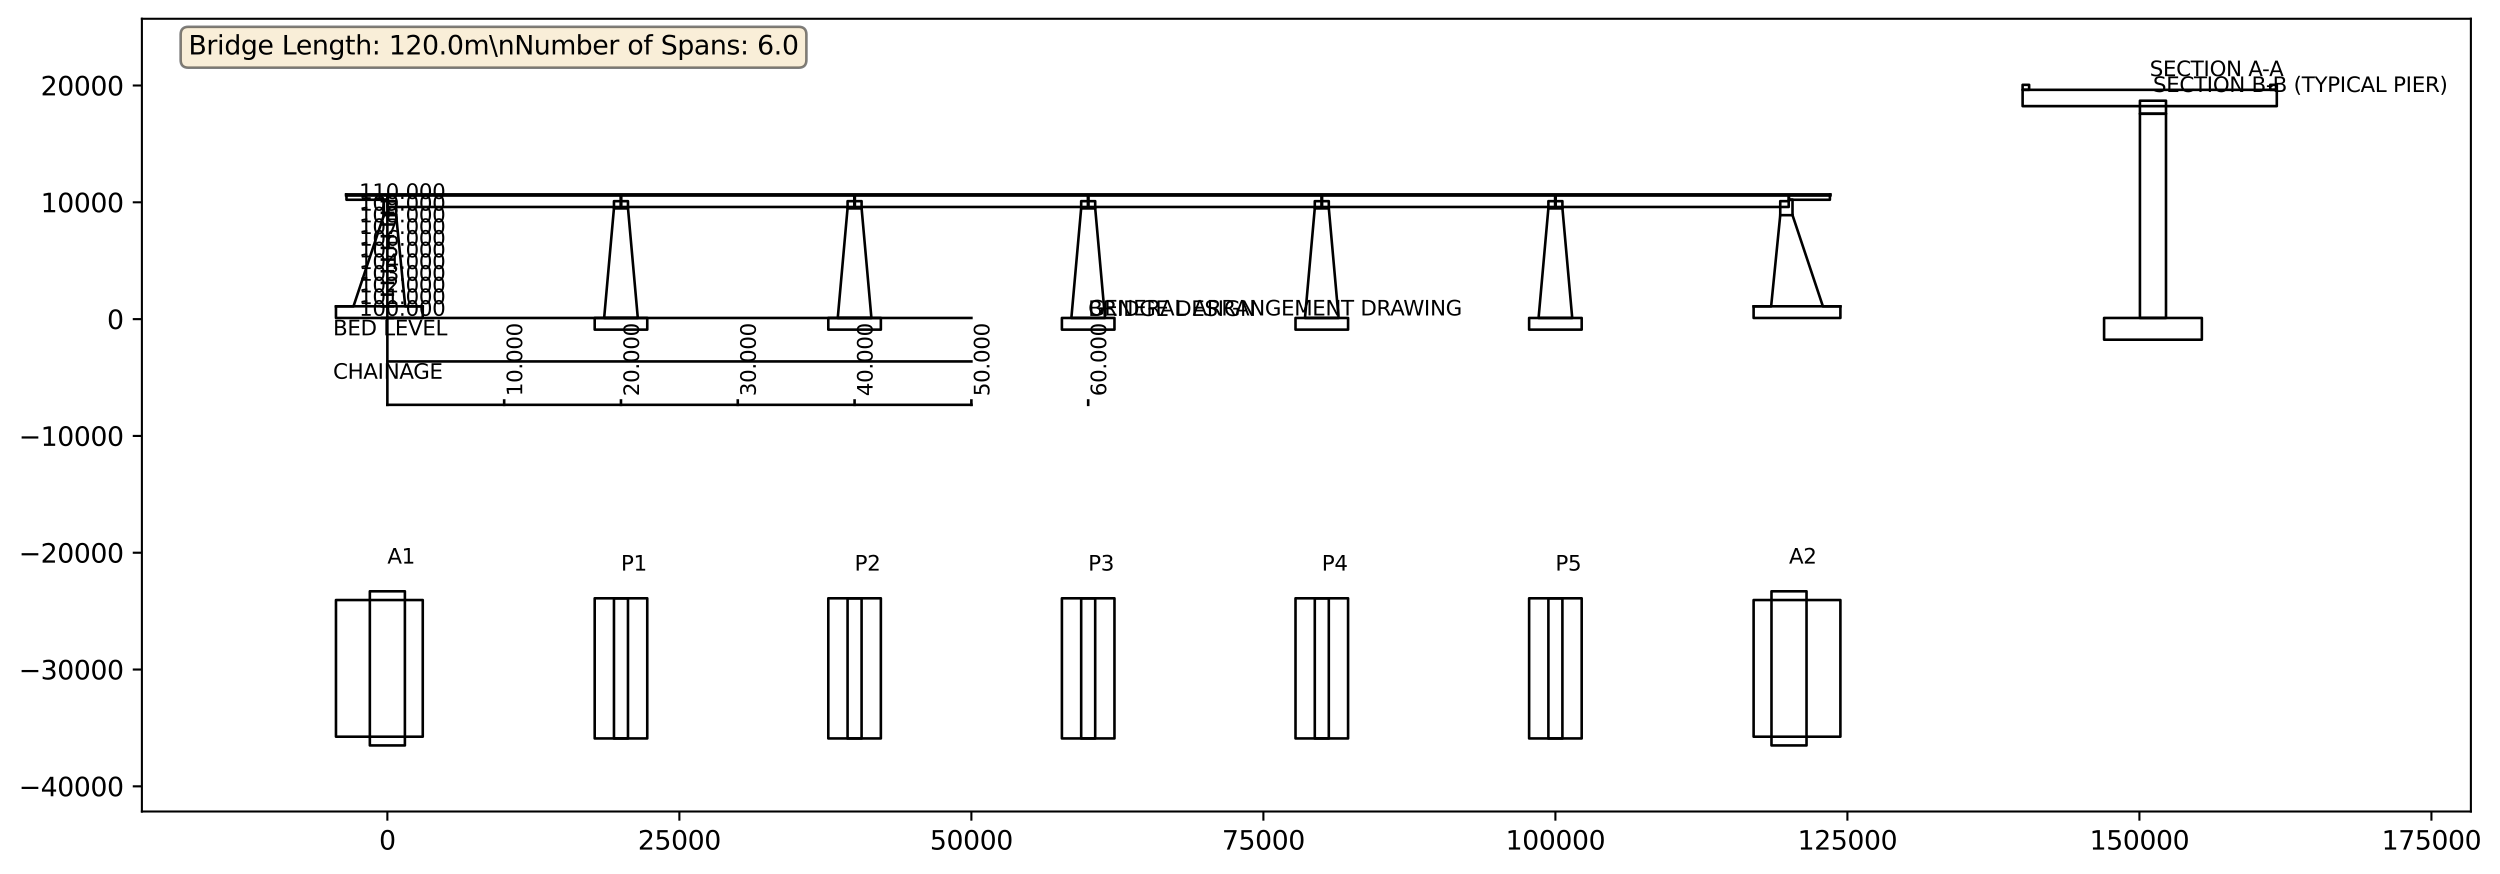 <?xml version="1.0" encoding="utf-8" standalone="no"?>
<!DOCTYPE svg PUBLIC "-//W3C//DTD SVG 1.1//EN"
  "http://www.w3.org/Graphics/SVG/1.1/DTD/svg11.dtd">
<svg xmlns:xlink="http://www.w3.org/1999/xlink" width="958.354pt" height="334.967pt" viewBox="0 0 958.354 334.967" xmlns="http://www.w3.org/2000/svg" version="1.1">
 <defs>
  <style type="text/css">*{stroke-linejoin: round; stroke-linecap: butt}</style>
 </defs>
 <g id="figure_1">
  <g id="patch_1">
   <path d="M 0 334.967 
L 958.354 334.967 
L 958.354 -0 
L 0 -0 
z
" style="fill: #ffffff"/>
  </g>
  <g id="axes_1">
   <g id="patch_2">
    <path d="M 54.392 311.089 
L 947.192 311.089 
L 947.192 7.2 
L 54.392 7.2 
z
" style="fill: #ffffff"/>
   </g>
   <g id="patch_3">
    <path d="M 148.605 74.872 
L 237.933 74.872 
L 237.933 79.349 
L 148.605 79.349 
L 148.605 74.872 
z
" clip-path="url(#p03417a7605)" style="fill: none; stroke: #000000; stroke-linejoin: miter"/>
   </g>
   <g id="patch_4">
    <path d="M 238.157 74.872 
L 327.484 74.872 
L 327.484 79.349 
L 238.157 79.349 
L 238.157 74.872 
z
" clip-path="url(#p03417a7605)" style="fill: none; stroke: #000000; stroke-linejoin: miter"/>
   </g>
   <g id="patch_5">
    <path d="M 327.708 74.872 
L 417.035 74.872 
L 417.035 79.349 
L 327.708 79.349 
L 327.708 74.872 
z
" clip-path="url(#p03417a7605)" style="fill: none; stroke: #000000; stroke-linejoin: miter"/>
   </g>
   <g id="patch_6">
    <path d="M 417.259 74.872 
L 506.586 74.872 
L 506.586 79.349 
L 417.259 79.349 
L 417.259 74.872 
z
" clip-path="url(#p03417a7605)" style="fill: none; stroke: #000000; stroke-linejoin: miter"/>
   </g>
   <g id="patch_7">
    <path d="M 506.81 74.872 
L 596.137 74.872 
L 596.137 79.349 
L 506.81 79.349 
L 506.81 74.872 
z
" clip-path="url(#p03417a7605)" style="fill: none; stroke: #000000; stroke-linejoin: miter"/>
   </g>
   <g id="patch_8">
    <path d="M 596.361 74.872 
L 685.688 74.872 
L 685.688 79.349 
L 596.361 79.349 
L 596.361 74.872 
z
" clip-path="url(#p03417a7605)" style="fill: none; stroke: #000000; stroke-linejoin: miter"/>
   </g>
   <g id="patch_9">
    <path d="M 132.822 74.872 
L 148.493 74.872 
L 148.493 76.573 
L 132.822 76.573 
L 132.822 74.872 
z
" clip-path="url(#p03417a7605)" style="fill: none; stroke: #000000; stroke-linejoin: miter"/>
   </g>
   <g id="patch_10">
    <path d="M 685.8 74.872 
L 701.472 74.872 
L 701.472 76.573 
L 685.8 76.573 
L 685.8 74.872 
z
" clip-path="url(#p03417a7605)" style="fill: none; stroke: #000000; stroke-linejoin: miter"/>
   </g>
   <g id="patch_11">
    <path d="M 235.358 77.111 
L 240.731 77.111 
L 240.731 79.797 
L 235.358 79.797 
L 235.358 77.111 
z
" clip-path="url(#p03417a7605)" style="fill: none; stroke: #000000; stroke-linejoin: miter"/>
   </g>
   <g id="patch_12">
    <path d="M 231.597 121.886 
L 235.358 79.797 
L 240.731 79.797 
L 244.492 121.886 
L 231.597 121.886 
z
" clip-path="url(#p03417a7605)" style="fill: none; stroke: #000000; stroke-linejoin: miter"/>
   </g>
   <g id="patch_13">
    <path d="M 227.97 121.886 
L 248.119 121.886 
L 248.119 126.364 
L 227.97 126.364 
L 227.97 121.886 
z
" clip-path="url(#p03417a7605)" style="fill: none; stroke: #000000; stroke-linejoin: miter"/>
   </g>
   <g id="patch_14">
    <path d="M 324.909 77.111 
L 330.282 77.111 
L 330.282 79.797 
L 324.909 79.797 
L 324.909 77.111 
z
" clip-path="url(#p03417a7605)" style="fill: none; stroke: #000000; stroke-linejoin: miter"/>
   </g>
   <g id="patch_15">
    <path d="M 321.148 121.886 
L 324.909 79.797 
L 330.282 79.797 
L 334.043 121.886 
L 321.148 121.886 
z
" clip-path="url(#p03417a7605)" style="fill: none; stroke: #000000; stroke-linejoin: miter"/>
   </g>
   <g id="patch_16">
    <path d="M 317.521 121.886 
L 337.67 121.886 
L 337.67 126.364 
L 317.521 126.364 
L 317.521 121.886 
z
" clip-path="url(#p03417a7605)" style="fill: none; stroke: #000000; stroke-linejoin: miter"/>
   </g>
   <g id="patch_17">
    <path d="M 414.46 77.111 
L 419.833 77.111 
L 419.833 79.797 
L 414.46 79.797 
L 414.46 77.111 
z
" clip-path="url(#p03417a7605)" style="fill: none; stroke: #000000; stroke-linejoin: miter"/>
   </g>
   <g id="patch_18">
    <path d="M 410.699 121.886 
L 414.46 79.797 
L 419.833 79.797 
L 423.595 121.886 
L 410.699 121.886 
z
" clip-path="url(#p03417a7605)" style="fill: none; stroke: #000000; stroke-linejoin: miter"/>
   </g>
   <g id="patch_19">
    <path d="M 407.072 121.886 
L 427.221 121.886 
L 427.221 126.364 
L 407.072 126.364 
L 407.072 121.886 
z
" clip-path="url(#p03417a7605)" style="fill: none; stroke: #000000; stroke-linejoin: miter"/>
   </g>
   <g id="patch_20">
    <path d="M 504.012 77.111 
L 509.385 77.111 
L 509.385 79.797 
L 504.012 79.797 
L 504.012 77.111 
z
" clip-path="url(#p03417a7605)" style="fill: none; stroke: #000000; stroke-linejoin: miter"/>
   </g>
   <g id="patch_21">
    <path d="M 500.25 121.886 
L 504.012 79.797 
L 509.385 79.797 
L 513.146 121.886 
L 500.25 121.886 
z
" clip-path="url(#p03417a7605)" style="fill: none; stroke: #000000; stroke-linejoin: miter"/>
   </g>
   <g id="patch_22">
    <path d="M 496.624 121.886 
L 516.773 121.886 
L 516.773 126.364 
L 496.624 126.364 
L 496.624 121.886 
z
" clip-path="url(#p03417a7605)" style="fill: none; stroke: #000000; stroke-linejoin: miter"/>
   </g>
   <g id="patch_23">
    <path d="M 593.563 77.111 
L 598.936 77.111 
L 598.936 79.797 
L 593.563 79.797 
L 593.563 77.111 
z
" clip-path="url(#p03417a7605)" style="fill: none; stroke: #000000; stroke-linejoin: miter"/>
   </g>
   <g id="patch_24">
    <path d="M 589.802 121.886 
L 593.563 79.797 
L 598.936 79.797 
L 602.697 121.886 
L 589.802 121.886 
z
" clip-path="url(#p03417a7605)" style="fill: none; stroke: #000000; stroke-linejoin: miter"/>
   </g>
   <g id="patch_25">
    <path d="M 586.175 121.886 
L 606.324 121.886 
L 606.324 126.364 
L 586.175 126.364 
L 586.175 121.886 
z
" clip-path="url(#p03417a7605)" style="fill: none; stroke: #000000; stroke-linejoin: miter"/>
   </g>
   <g id="patch_26">
    <path d="M 148.493 76.529 
L 148.493 77.111 
L 151.852 77.111 
L 151.852 82.484 
L 155.344 117.409 
L 155.344 117.409 
L 162.06 117.409 
L 162.06 121.886 
L 128.792 121.886 
L 128.792 117.409 
L 135.509 117.409 
L 135.509 117.409 
L 147.15 82.484 
L 147.15 76.529 
L 148.493 76.529 
z
" clip-path="url(#p03417a7605)" style="fill: none; stroke: #000000; stroke-linejoin: miter"/>
   </g>
   <g id="patch_27">
    <path d="M 162.06 230.019 
L 162.06 282.407 
L 128.792 282.407 
L 128.792 230.019 
L 162.06 230.019 
z
" clip-path="url(#p03417a7605)" style="fill: none; stroke: #000000; stroke-linejoin: miter"/>
   </g>
   <g id="patch_28">
    <path d="M 685.8 76.529 
L 685.8 77.111 
L 682.442 77.111 
L 682.442 82.484 
L 678.95 117.409 
L 678.95 117.409 
L 672.233 117.409 
L 672.233 121.886 
L 705.502 121.886 
L 705.502 117.409 
L 698.785 117.409 
L 698.785 117.409 
L 687.144 82.484 
L 687.144 76.529 
L 685.8 76.529 
z
" clip-path="url(#p03417a7605)" style="fill: none; stroke: #000000; stroke-linejoin: miter"/>
   </g>
   <g id="patch_29">
    <path d="M 672.233 230.019 
L 672.233 282.407 
L 705.502 282.407 
L 705.502 230.019 
L 672.233 230.019 
z
" clip-path="url(#p03417a7605)" style="fill: none; stroke: #000000; stroke-linejoin: miter"/>
   </g>
   <g id="patch_30">
    <path d="M 227.97 229.348 
L 248.119 229.348 
L 248.119 283.078 
L 227.97 283.078 
L 227.97 229.348 
z
" clip-path="url(#p03417a7605)" style="fill: none; stroke: #000000; stroke-linejoin: miter"/>
   </g>
   <g id="patch_31">
    <path d="M 235.358 229.348 
L 240.731 229.348 
L 240.731 283.078 
L 235.358 283.078 
L 235.358 229.348 
z
" clip-path="url(#p03417a7605)" style="fill: none; stroke: #000000; stroke-linejoin: miter"/>
   </g>
   <g id="patch_32">
    <path d="M 317.521 229.348 
L 337.67 229.348 
L 337.67 283.078 
L 317.521 283.078 
L 317.521 229.348 
z
" clip-path="url(#p03417a7605)" style="fill: none; stroke: #000000; stroke-linejoin: miter"/>
   </g>
   <g id="patch_33">
    <path d="M 324.909 229.348 
L 330.282 229.348 
L 330.282 283.078 
L 324.909 283.078 
L 324.909 229.348 
z
" clip-path="url(#p03417a7605)" style="fill: none; stroke: #000000; stroke-linejoin: miter"/>
   </g>
   <g id="patch_34">
    <path d="M 407.072 229.348 
L 427.221 229.348 
L 427.221 283.078 
L 407.072 283.078 
L 407.072 229.348 
z
" clip-path="url(#p03417a7605)" style="fill: none; stroke: #000000; stroke-linejoin: miter"/>
   </g>
   <g id="patch_35">
    <path d="M 414.46 229.348 
L 419.833 229.348 
L 419.833 283.078 
L 414.46 283.078 
L 414.46 229.348 
z
" clip-path="url(#p03417a7605)" style="fill: none; stroke: #000000; stroke-linejoin: miter"/>
   </g>
   <g id="patch_36">
    <path d="M 496.624 229.348 
L 516.773 229.348 
L 516.773 283.078 
L 496.624 283.078 
L 496.624 229.348 
z
" clip-path="url(#p03417a7605)" style="fill: none; stroke: #000000; stroke-linejoin: miter"/>
   </g>
   <g id="patch_37">
    <path d="M 504.012 229.348 
L 509.385 229.348 
L 509.385 283.078 
L 504.012 283.078 
L 504.012 229.348 
z
" clip-path="url(#p03417a7605)" style="fill: none; stroke: #000000; stroke-linejoin: miter"/>
   </g>
   <g id="patch_38">
    <path d="M 586.175 229.348 
L 606.324 229.348 
L 606.324 283.078 
L 586.175 283.078 
L 586.175 229.348 
z
" clip-path="url(#p03417a7605)" style="fill: none; stroke: #000000; stroke-linejoin: miter"/>
   </g>
   <g id="patch_39">
    <path d="M 593.563 229.348 
L 598.936 229.348 
L 598.936 283.078 
L 593.563 283.078 
L 593.563 229.348 
z
" clip-path="url(#p03417a7605)" style="fill: none; stroke: #000000; stroke-linejoin: miter"/>
   </g>
   <g id="patch_40">
    <path d="M 141.777 226.661 
L 155.21 226.661 
L 155.21 285.765 
L 141.777 285.765 
L 141.777 226.661 
z
" clip-path="url(#p03417a7605)" style="fill: none; stroke: #000000; stroke-linejoin: miter"/>
   </g>
   <g id="patch_41">
    <path d="M 679.084 226.661 
L 692.517 226.661 
L 692.517 285.765 
L 679.084 285.765 
L 679.084 226.661 
z
" clip-path="url(#p03417a7605)" style="fill: none; stroke: #000000; stroke-linejoin: miter"/>
   </g>
   <g id="patch_42">
    <path d="M 775.352 34.44 
L 872.792 34.44 
L 872.792 40.686 
L 775.352 40.686 
L 775.352 34.44 
z
" clip-path="url(#p03417a7605)" style="fill: none; stroke: #000000; stroke-linejoin: miter"/>
   </g>
   <g id="patch_43">
    <path d="M 775.352 34.44 
L 777.85 34.44 
L 777.85 32.524 
L 775.352 32.524 
L 775.352 34.44 
z
" clip-path="url(#p03417a7605)" style="fill: none; stroke: #000000; stroke-linejoin: miter"/>
   </g>
   <g id="patch_44">
    <path d="M 870.294 34.44 
L 872.792 34.44 
L 872.792 32.524 
L 870.294 32.524 
L 870.294 34.44 
z
" clip-path="url(#p03417a7605)" style="fill: none; stroke: #000000; stroke-linejoin: miter"/>
   </g>
   <g id="patch_45">
    <path d="M 820.324 38.604 
L 830.318 38.604 
L 830.318 43.601 
L 820.324 43.601 
L 820.324 38.604 
z
" clip-path="url(#p03417a7605)" style="fill: none; stroke: #000000; stroke-linejoin: miter"/>
   </g>
   <g id="patch_46">
    <path d="M 820.324 43.601 
L 830.318 43.601 
L 830.318 121.886 
L 820.324 121.886 
L 820.324 43.601 
z
" clip-path="url(#p03417a7605)" style="fill: none; stroke: #000000; stroke-linejoin: miter"/>
   </g>
   <g id="patch_47">
    <path d="M 806.583 121.886 
L 844.06 121.886 
L 844.06 130.215 
L 806.583 130.215 
L 806.583 121.886 
z
" clip-path="url(#p03417a7605)" style="fill: none; stroke: #000000; stroke-linejoin: miter"/>
   </g>
   <g id="matplotlib.axis_1">
    <g id="xtick_1">
     <g id="line2d_1">
      <defs>
       <path id="mc8f5cc5b61" d="M 0 0 
L 0 3.5 
" style="stroke: #000000; stroke-width: 0.8"/>
      </defs>
      <g>
       <use xlink:href="#mc8f5cc5b61" x="148.493" y="311.089" style="stroke: #000000; stroke-width: 0.8"/>
      </g>
     </g>
     <g id="text_1">
      <!-- 0 -->
      <g transform="translate(145.312 325.687) scale(0.1 -0.1)">
       <defs>
        <path id="DejaVuSans-30" d="M 2034 4250 
Q 1547 4250 1301 3770 
Q 1056 3291 1056 2328 
Q 1056 1369 1301 889 
Q 1547 409 2034 409 
Q 2525 409 2770 889 
Q 3016 1369 3016 2328 
Q 3016 3291 2770 3770 
Q 2525 4250 2034 4250 
z
M 2034 4750 
Q 2819 4750 3233 4129 
Q 3647 3509 3647 2328 
Q 3647 1150 3233 529 
Q 2819 -91 2034 -91 
Q 1250 -91 836 529 
Q 422 1150 422 2328 
Q 422 3509 836 4129 
Q 1250 4750 2034 4750 
z
" transform="scale(0.016)"/>
       </defs>
       <use xlink:href="#DejaVuSans-30"/>
      </g>
     </g>
    </g>
    <g id="xtick_2">
     <g id="line2d_2">
      <g>
       <use xlink:href="#mc8f5cc5b61" x="260.432" y="311.089" style="stroke: #000000; stroke-width: 0.8"/>
      </g>
     </g>
     <g id="text_2">
      <!-- 25000 -->
      <g transform="translate(244.526 325.687) scale(0.1 -0.1)">
       <defs>
        <path id="DejaVuSans-32" d="M 1228 531 
L 3431 531 
L 3431 0 
L 469 0 
L 469 531 
Q 828 903 1448 1529 
Q 2069 2156 2228 2338 
Q 2531 2678 2651 2914 
Q 2772 3150 2772 3378 
Q 2772 3750 2511 3984 
Q 2250 4219 1831 4219 
Q 1534 4219 1204 4116 
Q 875 4013 500 3803 
L 500 4441 
Q 881 4594 1212 4672 
Q 1544 4750 1819 4750 
Q 2544 4750 2975 4387 
Q 3406 4025 3406 3419 
Q 3406 3131 3298 2873 
Q 3191 2616 2906 2266 
Q 2828 2175 2409 1742 
Q 1991 1309 1228 531 
z
" transform="scale(0.016)"/>
        <path id="DejaVuSans-35" d="M 691 4666 
L 3169 4666 
L 3169 4134 
L 1269 4134 
L 1269 2991 
Q 1406 3038 1543 3061 
Q 1681 3084 1819 3084 
Q 2600 3084 3056 2656 
Q 3513 2228 3513 1497 
Q 3513 744 3044 326 
Q 2575 -91 1722 -91 
Q 1428 -91 1123 -41 
Q 819 9 494 109 
L 494 744 
Q 775 591 1075 516 
Q 1375 441 1709 441 
Q 2250 441 2565 725 
Q 2881 1009 2881 1497 
Q 2881 1984 2565 2268 
Q 2250 2553 1709 2553 
Q 1456 2553 1204 2497 
Q 953 2441 691 2322 
L 691 4666 
z
" transform="scale(0.016)"/>
       </defs>
       <use xlink:href="#DejaVuSans-32"/>
       <use xlink:href="#DejaVuSans-35" transform="translate(63.623 0)"/>
       <use xlink:href="#DejaVuSans-30" transform="translate(127.246 0)"/>
       <use xlink:href="#DejaVuSans-30" transform="translate(190.869 0)"/>
       <use xlink:href="#DejaVuSans-30" transform="translate(254.492 0)"/>
      </g>
     </g>
    </g>
    <g id="xtick_3">
     <g id="line2d_3">
      <g>
       <use xlink:href="#mc8f5cc5b61" x="372.371" y="311.089" style="stroke: #000000; stroke-width: 0.8"/>
      </g>
     </g>
     <g id="text_3">
      <!-- 50000 -->
      <g transform="translate(356.465 325.687) scale(0.1 -0.1)">
       <use xlink:href="#DejaVuSans-35"/>
       <use xlink:href="#DejaVuSans-30" transform="translate(63.623 0)"/>
       <use xlink:href="#DejaVuSans-30" transform="translate(127.246 0)"/>
       <use xlink:href="#DejaVuSans-30" transform="translate(190.869 0)"/>
       <use xlink:href="#DejaVuSans-30" transform="translate(254.492 0)"/>
      </g>
     </g>
    </g>
    <g id="xtick_4">
     <g id="line2d_4">
      <g>
       <use xlink:href="#mc8f5cc5b61" x="484.31" y="311.089" style="stroke: #000000; stroke-width: 0.8"/>
      </g>
     </g>
     <g id="text_4">
      <!-- 75000 -->
      <g transform="translate(468.404 325.687) scale(0.1 -0.1)">
       <defs>
        <path id="DejaVuSans-37" d="M 525 4666 
L 3525 4666 
L 3525 4397 
L 1831 0 
L 1172 0 
L 2766 4134 
L 525 4134 
L 525 4666 
z
" transform="scale(0.016)"/>
       </defs>
       <use xlink:href="#DejaVuSans-37"/>
       <use xlink:href="#DejaVuSans-35" transform="translate(63.623 0)"/>
       <use xlink:href="#DejaVuSans-30" transform="translate(127.246 0)"/>
       <use xlink:href="#DejaVuSans-30" transform="translate(190.869 0)"/>
       <use xlink:href="#DejaVuSans-30" transform="translate(254.492 0)"/>
      </g>
     </g>
    </g>
    <g id="xtick_5">
     <g id="line2d_5">
      <g>
       <use xlink:href="#mc8f5cc5b61" x="596.249" y="311.089" style="stroke: #000000; stroke-width: 0.8"/>
      </g>
     </g>
     <g id="text_5">
      <!-- 100000 -->
      <g transform="translate(577.162 325.687) scale(0.1 -0.1)">
       <defs>
        <path id="DejaVuSans-31" d="M 794 531 
L 1825 531 
L 1825 4091 
L 703 3866 
L 703 4441 
L 1819 4666 
L 2450 4666 
L 2450 531 
L 3481 531 
L 3481 0 
L 794 0 
L 794 531 
z
" transform="scale(0.016)"/>
       </defs>
       <use xlink:href="#DejaVuSans-31"/>
       <use xlink:href="#DejaVuSans-30" transform="translate(63.623 0)"/>
       <use xlink:href="#DejaVuSans-30" transform="translate(127.246 0)"/>
       <use xlink:href="#DejaVuSans-30" transform="translate(190.869 0)"/>
       <use xlink:href="#DejaVuSans-30" transform="translate(254.492 0)"/>
       <use xlink:href="#DejaVuSans-30" transform="translate(318.115 0)"/>
      </g>
     </g>
    </g>
    <g id="xtick_6">
     <g id="line2d_6">
      <g>
       <use xlink:href="#mc8f5cc5b61" x="708.188" y="311.089" style="stroke: #000000; stroke-width: 0.8"/>
      </g>
     </g>
     <g id="text_6">
      <!-- 125000 -->
      <g transform="translate(689.101 325.687) scale(0.1 -0.1)">
       <use xlink:href="#DejaVuSans-31"/>
       <use xlink:href="#DejaVuSans-32" transform="translate(63.623 0)"/>
       <use xlink:href="#DejaVuSans-35" transform="translate(127.246 0)"/>
       <use xlink:href="#DejaVuSans-30" transform="translate(190.869 0)"/>
       <use xlink:href="#DejaVuSans-30" transform="translate(254.492 0)"/>
       <use xlink:href="#DejaVuSans-30" transform="translate(318.115 0)"/>
      </g>
     </g>
    </g>
    <g id="xtick_7">
     <g id="line2d_7">
      <g>
       <use xlink:href="#mc8f5cc5b61" x="820.127" y="311.089" style="stroke: #000000; stroke-width: 0.8"/>
      </g>
     </g>
     <g id="text_7">
      <!-- 150000 -->
      <g transform="translate(801.04 325.687) scale(0.1 -0.1)">
       <use xlink:href="#DejaVuSans-31"/>
       <use xlink:href="#DejaVuSans-35" transform="translate(63.623 0)"/>
       <use xlink:href="#DejaVuSans-30" transform="translate(127.246 0)"/>
       <use xlink:href="#DejaVuSans-30" transform="translate(190.869 0)"/>
       <use xlink:href="#DejaVuSans-30" transform="translate(254.492 0)"/>
       <use xlink:href="#DejaVuSans-30" transform="translate(318.115 0)"/>
      </g>
     </g>
    </g>
    <g id="xtick_8">
     <g id="line2d_8">
      <g>
       <use xlink:href="#mc8f5cc5b61" x="932.066" y="311.089" style="stroke: #000000; stroke-width: 0.8"/>
      </g>
     </g>
     <g id="text_8">
      <!-- 175000 -->
      <g transform="translate(912.979 325.687) scale(0.1 -0.1)">
       <use xlink:href="#DejaVuSans-31"/>
       <use xlink:href="#DejaVuSans-37" transform="translate(63.623 0)"/>
       <use xlink:href="#DejaVuSans-35" transform="translate(127.246 0)"/>
       <use xlink:href="#DejaVuSans-30" transform="translate(190.869 0)"/>
       <use xlink:href="#DejaVuSans-30" transform="translate(254.492 0)"/>
       <use xlink:href="#DejaVuSans-30" transform="translate(318.115 0)"/>
      </g>
     </g>
    </g>
   </g>
   <g id="matplotlib.axis_2">
    <g id="ytick_1">
     <g id="line2d_9">
      <defs>
       <path id="m22f5000c10" d="M 0 0 
L -3.5 0 
" style="stroke: #000000; stroke-width: 0.8"/>
      </defs>
      <g>
       <use xlink:href="#m22f5000c10" x="54.392" y="301.436" style="stroke: #000000; stroke-width: 0.8"/>
      </g>
     </g>
     <g id="text_9">
      <!-- −40000 -->
      <g transform="translate(7.2 305.236) scale(0.1 -0.1)">
       <defs>
        <path id="DejaVuSans-2212" d="M 678 2272 
L 4684 2272 
L 4684 1741 
L 678 1741 
L 678 2272 
z
" transform="scale(0.016)"/>
        <path id="DejaVuSans-34" d="M 2419 4116 
L 825 1625 
L 2419 1625 
L 2419 4116 
z
M 2253 4666 
L 3047 4666 
L 3047 1625 
L 3713 1625 
L 3713 1100 
L 3047 1100 
L 3047 0 
L 2419 0 
L 2419 1100 
L 313 1100 
L 313 1709 
L 2253 4666 
z
" transform="scale(0.016)"/>
       </defs>
       <use xlink:href="#DejaVuSans-2212"/>
       <use xlink:href="#DejaVuSans-34" transform="translate(83.789 0)"/>
       <use xlink:href="#DejaVuSans-30" transform="translate(147.412 0)"/>
       <use xlink:href="#DejaVuSans-30" transform="translate(211.035 0)"/>
       <use xlink:href="#DejaVuSans-30" transform="translate(274.658 0)"/>
       <use xlink:href="#DejaVuSans-30" transform="translate(338.281 0)"/>
      </g>
     </g>
    </g>
    <g id="ytick_2">
     <g id="line2d_10">
      <g>
       <use xlink:href="#m22f5000c10" x="54.392" y="256.661" style="stroke: #000000; stroke-width: 0.8"/>
      </g>
     </g>
     <g id="text_10">
      <!-- −30000 -->
      <g transform="translate(7.2 260.46) scale(0.1 -0.1)">
       <defs>
        <path id="DejaVuSans-33" d="M 2597 2516 
Q 3050 2419 3304 2112 
Q 3559 1806 3559 1356 
Q 3559 666 3084 287 
Q 2609 -91 1734 -91 
Q 1441 -91 1130 -33 
Q 819 25 488 141 
L 488 750 
Q 750 597 1062 519 
Q 1375 441 1716 441 
Q 2309 441 2620 675 
Q 2931 909 2931 1356 
Q 2931 1769 2642 2001 
Q 2353 2234 1838 2234 
L 1294 2234 
L 1294 2753 
L 1863 2753 
Q 2328 2753 2575 2939 
Q 2822 3125 2822 3475 
Q 2822 3834 2567 4026 
Q 2313 4219 1838 4219 
Q 1578 4219 1281 4162 
Q 984 4106 628 3988 
L 628 4550 
Q 988 4650 1302 4700 
Q 1616 4750 1894 4750 
Q 2613 4750 3031 4423 
Q 3450 4097 3450 3541 
Q 3450 3153 3228 2886 
Q 3006 2619 2597 2516 
z
" transform="scale(0.016)"/>
       </defs>
       <use xlink:href="#DejaVuSans-2212"/>
       <use xlink:href="#DejaVuSans-33" transform="translate(83.789 0)"/>
       <use xlink:href="#DejaVuSans-30" transform="translate(147.412 0)"/>
       <use xlink:href="#DejaVuSans-30" transform="translate(211.035 0)"/>
       <use xlink:href="#DejaVuSans-30" transform="translate(274.658 0)"/>
       <use xlink:href="#DejaVuSans-30" transform="translate(338.281 0)"/>
      </g>
     </g>
    </g>
    <g id="ytick_3">
     <g id="line2d_11">
      <g>
       <use xlink:href="#m22f5000c10" x="54.392" y="211.885" style="stroke: #000000; stroke-width: 0.8"/>
      </g>
     </g>
     <g id="text_11">
      <!-- −20000 -->
      <g transform="translate(7.2 215.684) scale(0.1 -0.1)">
       <use xlink:href="#DejaVuSans-2212"/>
       <use xlink:href="#DejaVuSans-32" transform="translate(83.789 0)"/>
       <use xlink:href="#DejaVuSans-30" transform="translate(147.412 0)"/>
       <use xlink:href="#DejaVuSans-30" transform="translate(211.035 0)"/>
       <use xlink:href="#DejaVuSans-30" transform="translate(274.658 0)"/>
       <use xlink:href="#DejaVuSans-30" transform="translate(338.281 0)"/>
      </g>
     </g>
    </g>
    <g id="ytick_4">
     <g id="line2d_12">
      <g>
       <use xlink:href="#m22f5000c10" x="54.392" y="167.11" style="stroke: #000000; stroke-width: 0.8"/>
      </g>
     </g>
     <g id="text_12">
      <!-- −10000 -->
      <g transform="translate(7.2 170.909) scale(0.1 -0.1)">
       <use xlink:href="#DejaVuSans-2212"/>
       <use xlink:href="#DejaVuSans-31" transform="translate(83.789 0)"/>
       <use xlink:href="#DejaVuSans-30" transform="translate(147.412 0)"/>
       <use xlink:href="#DejaVuSans-30" transform="translate(211.035 0)"/>
       <use xlink:href="#DejaVuSans-30" transform="translate(274.658 0)"/>
       <use xlink:href="#DejaVuSans-30" transform="translate(338.281 0)"/>
      </g>
     </g>
    </g>
    <g id="ytick_5">
     <g id="line2d_13">
      <g>
       <use xlink:href="#m22f5000c10" x="54.392" y="122.334" style="stroke: #000000; stroke-width: 0.8"/>
      </g>
     </g>
     <g id="text_13">
      <!-- 0 -->
      <g transform="translate(41.03 126.133) scale(0.1 -0.1)">
       <use xlink:href="#DejaVuSans-30"/>
      </g>
     </g>
    </g>
    <g id="ytick_6">
     <g id="line2d_14">
      <g>
       <use xlink:href="#m22f5000c10" x="54.392" y="77.558" style="stroke: #000000; stroke-width: 0.8"/>
      </g>
     </g>
     <g id="text_14">
      <!-- 10000 -->
      <g transform="translate(15.58 81.358) scale(0.1 -0.1)">
       <use xlink:href="#DejaVuSans-31"/>
       <use xlink:href="#DejaVuSans-30" transform="translate(63.623 0)"/>
       <use xlink:href="#DejaVuSans-30" transform="translate(127.246 0)"/>
       <use xlink:href="#DejaVuSans-30" transform="translate(190.869 0)"/>
       <use xlink:href="#DejaVuSans-30" transform="translate(254.492 0)"/>
      </g>
     </g>
    </g>
    <g id="ytick_7">
     <g id="line2d_15">
      <g>
       <use xlink:href="#m22f5000c10" x="54.392" y="32.783" style="stroke: #000000; stroke-width: 0.8"/>
      </g>
     </g>
     <g id="text_15">
      <!-- 20000 -->
      <g transform="translate(15.58 36.582) scale(0.1 -0.1)">
       <use xlink:href="#DejaVuSans-32"/>
       <use xlink:href="#DejaVuSans-30" transform="translate(63.623 0)"/>
       <use xlink:href="#DejaVuSans-30" transform="translate(127.246 0)"/>
       <use xlink:href="#DejaVuSans-30" transform="translate(190.869 0)"/>
       <use xlink:href="#DejaVuSans-30" transform="translate(254.492 0)"/>
      </g>
     </g>
    </g>
   </g>
   <g id="line2d_16">
    <path d="M 148.493 121.886 
L 372.371 121.886 
" clip-path="url(#p03417a7605)" style="fill: none; stroke: #000000; stroke-linecap: square"/>
   </g>
   <g id="line2d_17">
    <path d="M 148.493 138.543 
L 372.371 138.543 
" clip-path="url(#p03417a7605)" style="fill: none; stroke: #000000; stroke-linecap: square"/>
   </g>
   <g id="line2d_18">
    <path d="M 148.493 155.199 
L 372.371 155.199 
" clip-path="url(#p03417a7605)" style="fill: none; stroke: #000000; stroke-linecap: square"/>
   </g>
   <g id="line2d_19">
    <path d="M 148.493 155.199 
L 148.493 77.111 
" clip-path="url(#p03417a7605)" style="fill: none; stroke: #000000; stroke-linecap: square"/>
   </g>
   <g id="line2d_20">
    <path d="M 146.411 121.886 
L 150.576 121.886 
" clip-path="url(#p03417a7605)" style="fill: none; stroke: #000000; stroke-linecap: square"/>
   </g>
   <g id="line2d_21">
    <path d="M 146.411 117.409 
L 150.576 117.409 
" clip-path="url(#p03417a7605)" style="fill: none; stroke: #000000; stroke-linecap: square"/>
   </g>
   <g id="line2d_22">
    <path d="M 146.411 112.931 
L 150.576 112.931 
" clip-path="url(#p03417a7605)" style="fill: none; stroke: #000000; stroke-linecap: square"/>
   </g>
   <g id="line2d_23">
    <path d="M 146.411 108.454 
L 150.576 108.454 
" clip-path="url(#p03417a7605)" style="fill: none; stroke: #000000; stroke-linecap: square"/>
   </g>
   <g id="line2d_24">
    <path d="M 146.411 103.976 
L 150.576 103.976 
" clip-path="url(#p03417a7605)" style="fill: none; stroke: #000000; stroke-linecap: square"/>
   </g>
   <g id="line2d_25">
    <path d="M 146.411 99.499 
L 150.576 99.499 
" clip-path="url(#p03417a7605)" style="fill: none; stroke: #000000; stroke-linecap: square"/>
   </g>
   <g id="line2d_26">
    <path d="M 146.411 95.021 
L 150.576 95.021 
" clip-path="url(#p03417a7605)" style="fill: none; stroke: #000000; stroke-linecap: square"/>
   </g>
   <g id="line2d_27">
    <path d="M 146.411 90.543 
L 150.576 90.543 
" clip-path="url(#p03417a7605)" style="fill: none; stroke: #000000; stroke-linecap: square"/>
   </g>
   <g id="line2d_28">
    <path d="M 146.411 86.066 
L 150.576 86.066 
" clip-path="url(#p03417a7605)" style="fill: none; stroke: #000000; stroke-linecap: square"/>
   </g>
   <g id="line2d_29">
    <path d="M 146.411 81.588 
L 150.576 81.588 
" clip-path="url(#p03417a7605)" style="fill: none; stroke: #000000; stroke-linecap: square"/>
   </g>
   <g id="line2d_30">
    <path d="M 146.411 77.111 
L 150.576 77.111 
" clip-path="url(#p03417a7605)" style="fill: none; stroke: #000000; stroke-linecap: square"/>
   </g>
   <g id="line2d_31">
    <path d="M 193.269 155.199 
L 193.269 153.534 
" clip-path="url(#p03417a7605)" style="fill: none; stroke: #000000; stroke-linecap: square"/>
   </g>
   <g id="line2d_32">
    <path d="M 238.045 155.199 
L 238.045 153.534 
" clip-path="url(#p03417a7605)" style="fill: none; stroke: #000000; stroke-linecap: square"/>
   </g>
   <g id="line2d_33">
    <path d="M 282.82 155.199 
L 282.82 153.534 
" clip-path="url(#p03417a7605)" style="fill: none; stroke: #000000; stroke-linecap: square"/>
   </g>
   <g id="line2d_34">
    <path d="M 327.596 155.199 
L 327.596 153.534 
" clip-path="url(#p03417a7605)" style="fill: none; stroke: #000000; stroke-linecap: square"/>
   </g>
   <g id="line2d_35">
    <path d="M 372.371 155.199 
L 372.371 153.534 
" clip-path="url(#p03417a7605)" style="fill: none; stroke: #000000; stroke-linecap: square"/>
   </g>
   <g id="line2d_36">
    <path d="M 417.147 155.199 
L 417.147 153.534 
" clip-path="url(#p03417a7605)" style="fill: none; stroke: #000000; stroke-linecap: square"/>
   </g>
   <g id="line2d_37">
    <path d="M 132.71 74.872 
L 701.584 74.872 
" clip-path="url(#p03417a7605)" style="fill: none; stroke: #000000; stroke-linecap: square"/>
   </g>
   <g id="line2d_38">
    <path d="M 132.71 74.514 
L 701.584 74.514 
" clip-path="url(#p03417a7605)" style="fill: none; stroke: #000000; stroke-linecap: square"/>
   </g>
   <g id="line2d_39">
    <path d="M 132.71 74.872 
L 132.71 74.514 
" clip-path="url(#p03417a7605)" style="fill: none; stroke: #000000; stroke-linecap: square"/>
   </g>
   <g id="line2d_40">
    <path d="M 701.584 74.872 
L 701.584 74.514 
" clip-path="url(#p03417a7605)" style="fill: none; stroke: #000000; stroke-linecap: square"/>
   </g>
   <g id="line2d_41">
    <path d="M 147.15 82.484 
L 151.852 82.484 
" clip-path="url(#p03417a7605)" style="fill: none; stroke: #000000; stroke-linecap: square"/>
   </g>
   <g id="line2d_42">
    <path d="M 128.792 117.409 
L 162.06 117.409 
" clip-path="url(#p03417a7605)" style="fill: none; stroke: #000000; stroke-linecap: square"/>
   </g>
   <g id="line2d_43">
    <path d="M 687.144 82.484 
L 682.442 82.484 
" clip-path="url(#p03417a7605)" style="fill: none; stroke: #000000; stroke-linecap: square"/>
   </g>
   <g id="line2d_44">
    <path d="M 705.502 117.409 
L 672.233 117.409 
" clip-path="url(#p03417a7605)" style="fill: none; stroke: #000000; stroke-linecap: square"/>
   </g>
   <g id="patch_48">
    <path d="M 54.392 311.089 
L 54.392 7.2 
" style="fill: none; stroke: #000000; stroke-width: 0.8; stroke-linejoin: miter; stroke-linecap: square"/>
   </g>
   <g id="patch_49">
    <path d="M 947.192 311.089 
L 947.192 7.2 
" style="fill: none; stroke: #000000; stroke-width: 0.8; stroke-linejoin: miter; stroke-linecap: square"/>
   </g>
   <g id="patch_50">
    <path d="M 54.392 311.089 
L 947.192 311.089 
" style="fill: none; stroke: #000000; stroke-width: 0.8; stroke-linejoin: miter; stroke-linecap: square"/>
   </g>
   <g id="patch_51">
    <path d="M 54.392 7.2 
L 947.192 7.2 
" style="fill: none; stroke: #000000; stroke-width: 0.8; stroke-linejoin: miter; stroke-linecap: square"/>
   </g>
   <g id="text_16">
    <!-- BED LEVEL -->
    <g transform="translate(127.673 128.551) scale(0.08 -0.08)">
     <defs>
      <path id="DejaVuSans-42" d="M 1259 2228 
L 1259 519 
L 2272 519 
Q 2781 519 3026 730 
Q 3272 941 3272 1375 
Q 3272 1813 3026 2020 
Q 2781 2228 2272 2228 
L 1259 2228 
z
M 1259 4147 
L 1259 2741 
L 2194 2741 
Q 2656 2741 2882 2914 
Q 3109 3088 3109 3444 
Q 3109 3797 2882 3972 
Q 2656 4147 2194 4147 
L 1259 4147 
z
M 628 4666 
L 2241 4666 
Q 2963 4666 3353 4366 
Q 3744 4066 3744 3513 
Q 3744 3084 3544 2831 
Q 3344 2578 2956 2516 
Q 3422 2416 3680 2098 
Q 3938 1781 3938 1306 
Q 3938 681 3513 340 
Q 3088 0 2303 0 
L 628 0 
L 628 4666 
z
" transform="scale(0.016)"/>
      <path id="DejaVuSans-45" d="M 628 4666 
L 3578 4666 
L 3578 4134 
L 1259 4134 
L 1259 2753 
L 3481 2753 
L 3481 2222 
L 1259 2222 
L 1259 531 
L 3634 531 
L 3634 0 
L 628 0 
L 628 4666 
z
" transform="scale(0.016)"/>
      <path id="DejaVuSans-44" d="M 1259 4147 
L 1259 519 
L 2022 519 
Q 2988 519 3436 956 
Q 3884 1394 3884 2338 
Q 3884 3275 3436 3711 
Q 2988 4147 2022 4147 
L 1259 4147 
z
M 628 4666 
L 1925 4666 
Q 3281 4666 3915 4102 
Q 4550 3538 4550 2338 
Q 4550 1131 3912 565 
Q 3275 0 1925 0 
L 628 0 
L 628 4666 
z
" transform="scale(0.016)"/>
      <path id="DejaVuSans-20" transform="scale(0.016)"/>
      <path id="DejaVuSans-4c" d="M 628 4666 
L 1259 4666 
L 1259 531 
L 3531 531 
L 3531 0 
L 628 0 
L 628 4666 
z
" transform="scale(0.016)"/>
      <path id="DejaVuSans-56" d="M 1831 0 
L 50 4666 
L 709 4666 
L 2188 738 
L 3669 4666 
L 4325 4666 
L 2547 0 
L 1831 0 
z
" transform="scale(0.016)"/>
     </defs>
     <use xlink:href="#DejaVuSans-42"/>
     <use xlink:href="#DejaVuSans-45" transform="translate(68.604 0)"/>
     <use xlink:href="#DejaVuSans-44" transform="translate(131.787 0)"/>
     <use xlink:href="#DejaVuSans-20" transform="translate(208.789 0)"/>
     <use xlink:href="#DejaVuSans-4c" transform="translate(240.576 0)"/>
     <use xlink:href="#DejaVuSans-45" transform="translate(296.289 0)"/>
     <use xlink:href="#DejaVuSans-56" transform="translate(359.473 0)"/>
     <use xlink:href="#DejaVuSans-45" transform="translate(427.881 0)"/>
     <use xlink:href="#DejaVuSans-4c" transform="translate(491.064 0)"/>
    </g>
   </g>
   <g id="text_17">
    <!-- CHAINAGE -->
    <g transform="translate(127.673 145.207) scale(0.08 -0.08)">
     <defs>
      <path id="DejaVuSans-43" d="M 4122 4306 
L 4122 3641 
Q 3803 3938 3442 4084 
Q 3081 4231 2675 4231 
Q 1875 4231 1450 3742 
Q 1025 3253 1025 2328 
Q 1025 1406 1450 917 
Q 1875 428 2675 428 
Q 3081 428 3442 575 
Q 3803 722 4122 1019 
L 4122 359 
Q 3791 134 3420 21 
Q 3050 -91 2638 -91 
Q 1578 -91 968 557 
Q 359 1206 359 2328 
Q 359 3453 968 4101 
Q 1578 4750 2638 4750 
Q 3056 4750 3426 4639 
Q 3797 4528 4122 4306 
z
" transform="scale(0.016)"/>
      <path id="DejaVuSans-48" d="M 628 4666 
L 1259 4666 
L 1259 2753 
L 3553 2753 
L 3553 4666 
L 4184 4666 
L 4184 0 
L 3553 0 
L 3553 2222 
L 1259 2222 
L 1259 0 
L 628 0 
L 628 4666 
z
" transform="scale(0.016)"/>
      <path id="DejaVuSans-41" d="M 2188 4044 
L 1331 1722 
L 3047 1722 
L 2188 4044 
z
M 1831 4666 
L 2547 4666 
L 4325 0 
L 3669 0 
L 3244 1197 
L 1141 1197 
L 716 0 
L 50 0 
L 1831 4666 
z
" transform="scale(0.016)"/>
      <path id="DejaVuSans-49" d="M 628 4666 
L 1259 4666 
L 1259 0 
L 628 0 
L 628 4666 
z
" transform="scale(0.016)"/>
      <path id="DejaVuSans-4e" d="M 628 4666 
L 1478 4666 
L 3547 763 
L 3547 4666 
L 4159 4666 
L 4159 0 
L 3309 0 
L 1241 3903 
L 1241 0 
L 628 0 
L 628 4666 
z
" transform="scale(0.016)"/>
      <path id="DejaVuSans-47" d="M 3809 666 
L 3809 1919 
L 2778 1919 
L 2778 2438 
L 4434 2438 
L 4434 434 
Q 4069 175 3628 42 
Q 3188 -91 2688 -91 
Q 1594 -91 976 548 
Q 359 1188 359 2328 
Q 359 3472 976 4111 
Q 1594 4750 2688 4750 
Q 3144 4750 3555 4637 
Q 3966 4525 4313 4306 
L 4313 3634 
Q 3963 3931 3569 4081 
Q 3175 4231 2741 4231 
Q 1884 4231 1454 3753 
Q 1025 3275 1025 2328 
Q 1025 1384 1454 906 
Q 1884 428 2741 428 
Q 3075 428 3337 486 
Q 3600 544 3809 666 
z
" transform="scale(0.016)"/>
     </defs>
     <use xlink:href="#DejaVuSans-43"/>
     <use xlink:href="#DejaVuSans-48" transform="translate(69.824 0)"/>
     <use xlink:href="#DejaVuSans-41" transform="translate(145.02 0)"/>
     <use xlink:href="#DejaVuSans-49" transform="translate(213.428 0)"/>
     <use xlink:href="#DejaVuSans-4e" transform="translate(242.92 0)"/>
     <use xlink:href="#DejaVuSans-41" transform="translate(317.725 0)"/>
     <use xlink:href="#DejaVuSans-47" transform="translate(384.383 0)"/>
     <use xlink:href="#DejaVuSans-45" transform="translate(461.873 0)"/>
    </g>
   </g>
   <g id="text_18">
    <!-- 100.000 -->
    <g transform="translate(137.667 121.055) scale(0.08 -0.08)">
     <defs>
      <path id="DejaVuSans-2e" d="M 684 794 
L 1344 794 
L 1344 0 
L 684 0 
L 684 794 
z
" transform="scale(0.016)"/>
     </defs>
     <use xlink:href="#DejaVuSans-31"/>
     <use xlink:href="#DejaVuSans-30" transform="translate(63.623 0)"/>
     <use xlink:href="#DejaVuSans-30" transform="translate(127.246 0)"/>
     <use xlink:href="#DejaVuSans-2e" transform="translate(190.869 0)"/>
     <use xlink:href="#DejaVuSans-30" transform="translate(222.656 0)"/>
     <use xlink:href="#DejaVuSans-30" transform="translate(286.279 0)"/>
     <use xlink:href="#DejaVuSans-30" transform="translate(349.902 0)"/>
    </g>
   </g>
   <g id="text_19">
    <!-- 101.000 -->
    <g transform="translate(137.667 116.578) scale(0.08 -0.08)">
     <use xlink:href="#DejaVuSans-31"/>
     <use xlink:href="#DejaVuSans-30" transform="translate(63.623 0)"/>
     <use xlink:href="#DejaVuSans-31" transform="translate(127.246 0)"/>
     <use xlink:href="#DejaVuSans-2e" transform="translate(190.869 0)"/>
     <use xlink:href="#DejaVuSans-30" transform="translate(222.656 0)"/>
     <use xlink:href="#DejaVuSans-30" transform="translate(286.279 0)"/>
     <use xlink:href="#DejaVuSans-30" transform="translate(349.902 0)"/>
    </g>
   </g>
   <g id="text_20">
    <!-- 102.000 -->
    <g transform="translate(137.667 112.1) scale(0.08 -0.08)">
     <use xlink:href="#DejaVuSans-31"/>
     <use xlink:href="#DejaVuSans-30" transform="translate(63.623 0)"/>
     <use xlink:href="#DejaVuSans-32" transform="translate(127.246 0)"/>
     <use xlink:href="#DejaVuSans-2e" transform="translate(190.869 0)"/>
     <use xlink:href="#DejaVuSans-30" transform="translate(222.656 0)"/>
     <use xlink:href="#DejaVuSans-30" transform="translate(286.279 0)"/>
     <use xlink:href="#DejaVuSans-30" transform="translate(349.902 0)"/>
    </g>
   </g>
   <g id="text_21">
    <!-- 103.000 -->
    <g transform="translate(137.667 107.623) scale(0.08 -0.08)">
     <use xlink:href="#DejaVuSans-31"/>
     <use xlink:href="#DejaVuSans-30" transform="translate(63.623 0)"/>
     <use xlink:href="#DejaVuSans-33" transform="translate(127.246 0)"/>
     <use xlink:href="#DejaVuSans-2e" transform="translate(190.869 0)"/>
     <use xlink:href="#DejaVuSans-30" transform="translate(222.656 0)"/>
     <use xlink:href="#DejaVuSans-30" transform="translate(286.279 0)"/>
     <use xlink:href="#DejaVuSans-30" transform="translate(349.902 0)"/>
    </g>
   </g>
   <g id="text_22">
    <!-- 104.000 -->
    <g transform="translate(137.667 103.145) scale(0.08 -0.08)">
     <use xlink:href="#DejaVuSans-31"/>
     <use xlink:href="#DejaVuSans-30" transform="translate(63.623 0)"/>
     <use xlink:href="#DejaVuSans-34" transform="translate(127.246 0)"/>
     <use xlink:href="#DejaVuSans-2e" transform="translate(190.869 0)"/>
     <use xlink:href="#DejaVuSans-30" transform="translate(222.656 0)"/>
     <use xlink:href="#DejaVuSans-30" transform="translate(286.279 0)"/>
     <use xlink:href="#DejaVuSans-30" transform="translate(349.902 0)"/>
    </g>
   </g>
   <g id="text_23">
    <!-- 105.000 -->
    <g transform="translate(137.667 98.668) scale(0.08 -0.08)">
     <use xlink:href="#DejaVuSans-31"/>
     <use xlink:href="#DejaVuSans-30" transform="translate(63.623 0)"/>
     <use xlink:href="#DejaVuSans-35" transform="translate(127.246 0)"/>
     <use xlink:href="#DejaVuSans-2e" transform="translate(190.869 0)"/>
     <use xlink:href="#DejaVuSans-30" transform="translate(222.656 0)"/>
     <use xlink:href="#DejaVuSans-30" transform="translate(286.279 0)"/>
     <use xlink:href="#DejaVuSans-30" transform="translate(349.902 0)"/>
    </g>
   </g>
   <g id="text_24">
    <!-- 106.000 -->
    <g transform="translate(137.667 94.19) scale(0.08 -0.08)">
     <defs>
      <path id="DejaVuSans-36" d="M 2113 2584 
Q 1688 2584 1439 2293 
Q 1191 2003 1191 1497 
Q 1191 994 1439 701 
Q 1688 409 2113 409 
Q 2538 409 2786 701 
Q 3034 994 3034 1497 
Q 3034 2003 2786 2293 
Q 2538 2584 2113 2584 
z
M 3366 4563 
L 3366 3988 
Q 3128 4100 2886 4159 
Q 2644 4219 2406 4219 
Q 1781 4219 1451 3797 
Q 1122 3375 1075 2522 
Q 1259 2794 1537 2939 
Q 1816 3084 2150 3084 
Q 2853 3084 3261 2657 
Q 3669 2231 3669 1497 
Q 3669 778 3244 343 
Q 2819 -91 2113 -91 
Q 1303 -91 875 529 
Q 447 1150 447 2328 
Q 447 3434 972 4092 
Q 1497 4750 2381 4750 
Q 2619 4750 2861 4703 
Q 3103 4656 3366 4563 
z
" transform="scale(0.016)"/>
     </defs>
     <use xlink:href="#DejaVuSans-31"/>
     <use xlink:href="#DejaVuSans-30" transform="translate(63.623 0)"/>
     <use xlink:href="#DejaVuSans-36" transform="translate(127.246 0)"/>
     <use xlink:href="#DejaVuSans-2e" transform="translate(190.869 0)"/>
     <use xlink:href="#DejaVuSans-30" transform="translate(222.656 0)"/>
     <use xlink:href="#DejaVuSans-30" transform="translate(286.279 0)"/>
     <use xlink:href="#DejaVuSans-30" transform="translate(349.902 0)"/>
    </g>
   </g>
   <g id="text_25">
    <!-- 107.000 -->
    <g transform="translate(137.667 89.712) scale(0.08 -0.08)">
     <use xlink:href="#DejaVuSans-31"/>
     <use xlink:href="#DejaVuSans-30" transform="translate(63.623 0)"/>
     <use xlink:href="#DejaVuSans-37" transform="translate(127.246 0)"/>
     <use xlink:href="#DejaVuSans-2e" transform="translate(190.869 0)"/>
     <use xlink:href="#DejaVuSans-30" transform="translate(222.656 0)"/>
     <use xlink:href="#DejaVuSans-30" transform="translate(286.279 0)"/>
     <use xlink:href="#DejaVuSans-30" transform="translate(349.902 0)"/>
    </g>
   </g>
   <g id="text_26">
    <!-- 108.000 -->
    <g transform="translate(137.667 85.235) scale(0.08 -0.08)">
     <defs>
      <path id="DejaVuSans-38" d="M 2034 2216 
Q 1584 2216 1326 1975 
Q 1069 1734 1069 1313 
Q 1069 891 1326 650 
Q 1584 409 2034 409 
Q 2484 409 2743 651 
Q 3003 894 3003 1313 
Q 3003 1734 2745 1975 
Q 2488 2216 2034 2216 
z
M 1403 2484 
Q 997 2584 770 2862 
Q 544 3141 544 3541 
Q 544 4100 942 4425 
Q 1341 4750 2034 4750 
Q 2731 4750 3128 4425 
Q 3525 4100 3525 3541 
Q 3525 3141 3298 2862 
Q 3072 2584 2669 2484 
Q 3125 2378 3379 2068 
Q 3634 1759 3634 1313 
Q 3634 634 3220 271 
Q 2806 -91 2034 -91 
Q 1263 -91 848 271 
Q 434 634 434 1313 
Q 434 1759 690 2068 
Q 947 2378 1403 2484 
z
M 1172 3481 
Q 1172 3119 1398 2916 
Q 1625 2713 2034 2713 
Q 2441 2713 2670 2916 
Q 2900 3119 2900 3481 
Q 2900 3844 2670 4047 
Q 2441 4250 2034 4250 
Q 1625 4250 1398 4047 
Q 1172 3844 1172 3481 
z
" transform="scale(0.016)"/>
     </defs>
     <use xlink:href="#DejaVuSans-31"/>
     <use xlink:href="#DejaVuSans-30" transform="translate(63.623 0)"/>
     <use xlink:href="#DejaVuSans-38" transform="translate(127.246 0)"/>
     <use xlink:href="#DejaVuSans-2e" transform="translate(190.869 0)"/>
     <use xlink:href="#DejaVuSans-30" transform="translate(222.656 0)"/>
     <use xlink:href="#DejaVuSans-30" transform="translate(286.279 0)"/>
     <use xlink:href="#DejaVuSans-30" transform="translate(349.902 0)"/>
    </g>
   </g>
   <g id="text_27">
    <!-- 109.000 -->
    <g transform="translate(137.667 80.757) scale(0.08 -0.08)">
     <defs>
      <path id="DejaVuSans-39" d="M 703 97 
L 703 672 
Q 941 559 1184 500 
Q 1428 441 1663 441 
Q 2288 441 2617 861 
Q 2947 1281 2994 2138 
Q 2813 1869 2534 1725 
Q 2256 1581 1919 1581 
Q 1219 1581 811 2004 
Q 403 2428 403 3163 
Q 403 3881 828 4315 
Q 1253 4750 1959 4750 
Q 2769 4750 3195 4129 
Q 3622 3509 3622 2328 
Q 3622 1225 3098 567 
Q 2575 -91 1691 -91 
Q 1453 -91 1209 -44 
Q 966 3 703 97 
z
M 1959 2075 
Q 2384 2075 2632 2365 
Q 2881 2656 2881 3163 
Q 2881 3666 2632 3958 
Q 2384 4250 1959 4250 
Q 1534 4250 1286 3958 
Q 1038 3666 1038 3163 
Q 1038 2656 1286 2365 
Q 1534 2075 1959 2075 
z
" transform="scale(0.016)"/>
     </defs>
     <use xlink:href="#DejaVuSans-31"/>
     <use xlink:href="#DejaVuSans-30" transform="translate(63.623 0)"/>
     <use xlink:href="#DejaVuSans-39" transform="translate(127.246 0)"/>
     <use xlink:href="#DejaVuSans-2e" transform="translate(190.869 0)"/>
     <use xlink:href="#DejaVuSans-30" transform="translate(222.656 0)"/>
     <use xlink:href="#DejaVuSans-30" transform="translate(286.279 0)"/>
     <use xlink:href="#DejaVuSans-30" transform="translate(349.902 0)"/>
    </g>
   </g>
   <g id="text_28">
    <!-- 110.000 -->
    <g transform="translate(137.667 76.28) scale(0.08 -0.08)">
     <use xlink:href="#DejaVuSans-31"/>
     <use xlink:href="#DejaVuSans-31" transform="translate(63.623 0)"/>
     <use xlink:href="#DejaVuSans-30" transform="translate(127.246 0)"/>
     <use xlink:href="#DejaVuSans-2e" transform="translate(190.869 0)"/>
     <use xlink:href="#DejaVuSans-30" transform="translate(222.656 0)"/>
     <use xlink:href="#DejaVuSans-30" transform="translate(286.279 0)"/>
     <use xlink:href="#DejaVuSans-30" transform="translate(349.902 0)"/>
    </g>
   </g>
   <g id="text_29">
    <!-- 10.000 -->
    <g transform="translate(200.181 151.868) rotate(-90) scale(0.08 -0.08)">
     <use xlink:href="#DejaVuSans-31"/>
     <use xlink:href="#DejaVuSans-30" transform="translate(63.623 0)"/>
     <use xlink:href="#DejaVuSans-2e" transform="translate(127.246 0)"/>
     <use xlink:href="#DejaVuSans-30" transform="translate(159.033 0)"/>
     <use xlink:href="#DejaVuSans-30" transform="translate(222.656 0)"/>
     <use xlink:href="#DejaVuSans-30" transform="translate(286.279 0)"/>
    </g>
   </g>
   <g id="text_30">
    <!-- 20.000 -->
    <g transform="translate(244.956 151.868) rotate(-90) scale(0.08 -0.08)">
     <use xlink:href="#DejaVuSans-32"/>
     <use xlink:href="#DejaVuSans-30" transform="translate(63.623 0)"/>
     <use xlink:href="#DejaVuSans-2e" transform="translate(127.246 0)"/>
     <use xlink:href="#DejaVuSans-30" transform="translate(159.033 0)"/>
     <use xlink:href="#DejaVuSans-30" transform="translate(222.656 0)"/>
     <use xlink:href="#DejaVuSans-30" transform="translate(286.279 0)"/>
    </g>
   </g>
   <g id="text_31">
    <!-- 30.000 -->
    <g transform="translate(289.732 151.868) rotate(-90) scale(0.08 -0.08)">
     <use xlink:href="#DejaVuSans-33"/>
     <use xlink:href="#DejaVuSans-30" transform="translate(63.623 0)"/>
     <use xlink:href="#DejaVuSans-2e" transform="translate(127.246 0)"/>
     <use xlink:href="#DejaVuSans-30" transform="translate(159.033 0)"/>
     <use xlink:href="#DejaVuSans-30" transform="translate(222.656 0)"/>
     <use xlink:href="#DejaVuSans-30" transform="translate(286.279 0)"/>
    </g>
   </g>
   <g id="text_32">
    <!-- 40.000 -->
    <g transform="translate(334.507 151.868) rotate(-90) scale(0.08 -0.08)">
     <use xlink:href="#DejaVuSans-34"/>
     <use xlink:href="#DejaVuSans-30" transform="translate(63.623 0)"/>
     <use xlink:href="#DejaVuSans-2e" transform="translate(127.246 0)"/>
     <use xlink:href="#DejaVuSans-30" transform="translate(159.033 0)"/>
     <use xlink:href="#DejaVuSans-30" transform="translate(222.656 0)"/>
     <use xlink:href="#DejaVuSans-30" transform="translate(286.279 0)"/>
    </g>
   </g>
   <g id="text_33">
    <!-- 50.000 -->
    <g transform="translate(379.283 151.868) rotate(-90) scale(0.08 -0.08)">
     <use xlink:href="#DejaVuSans-35"/>
     <use xlink:href="#DejaVuSans-30" transform="translate(63.623 0)"/>
     <use xlink:href="#DejaVuSans-2e" transform="translate(127.246 0)"/>
     <use xlink:href="#DejaVuSans-30" transform="translate(159.033 0)"/>
     <use xlink:href="#DejaVuSans-30" transform="translate(222.656 0)"/>
     <use xlink:href="#DejaVuSans-30" transform="translate(286.279 0)"/>
    </g>
   </g>
   <g id="text_34">
    <!-- 60.000 -->
    <g transform="translate(424.059 151.868) rotate(-90) scale(0.08 -0.08)">
     <use xlink:href="#DejaVuSans-36"/>
     <use xlink:href="#DejaVuSans-30" transform="translate(63.623 0)"/>
     <use xlink:href="#DejaVuSans-2e" transform="translate(127.246 0)"/>
     <use xlink:href="#DejaVuSans-30" transform="translate(159.033 0)"/>
     <use xlink:href="#DejaVuSans-30" transform="translate(222.656 0)"/>
     <use xlink:href="#DejaVuSans-30" transform="translate(286.279 0)"/>
    </g>
   </g>
   <g id="text_35">
    <!-- P1 -->
    <g transform="translate(238.045 218.729) scale(0.08 -0.08)">
     <defs>
      <path id="DejaVuSans-50" d="M 1259 4147 
L 1259 2394 
L 2053 2394 
Q 2494 2394 2734 2622 
Q 2975 2850 2975 3272 
Q 2975 3691 2734 3919 
Q 2494 4147 2053 4147 
L 1259 4147 
z
M 628 4666 
L 2053 4666 
Q 2838 4666 3239 4311 
Q 3641 3956 3641 3272 
Q 3641 2581 3239 2228 
Q 2838 1875 2053 1875 
L 1259 1875 
L 1259 0 
L 628 0 
L 628 4666 
z
" transform="scale(0.016)"/>
     </defs>
     <use xlink:href="#DejaVuSans-50"/>
     <use xlink:href="#DejaVuSans-31" transform="translate(60.303 0)"/>
    </g>
   </g>
   <g id="text_36">
    <!-- P2 -->
    <g transform="translate(327.596 218.729) scale(0.08 -0.08)">
     <use xlink:href="#DejaVuSans-50"/>
     <use xlink:href="#DejaVuSans-32" transform="translate(60.303 0)"/>
    </g>
   </g>
   <g id="text_37">
    <!-- P3 -->
    <g transform="translate(417.147 218.729) scale(0.08 -0.08)">
     <use xlink:href="#DejaVuSans-50"/>
     <use xlink:href="#DejaVuSans-33" transform="translate(60.303 0)"/>
    </g>
   </g>
   <g id="text_38">
    <!-- P4 -->
    <g transform="translate(506.698 218.729) scale(0.08 -0.08)">
     <use xlink:href="#DejaVuSans-50"/>
     <use xlink:href="#DejaVuSans-34" transform="translate(60.303 0)"/>
    </g>
   </g>
   <g id="text_39">
    <!-- P5 -->
    <g transform="translate(596.249 218.729) scale(0.08 -0.08)">
     <use xlink:href="#DejaVuSans-50"/>
     <use xlink:href="#DejaVuSans-35" transform="translate(60.303 0)"/>
    </g>
   </g>
   <g id="text_40">
    <!-- A1 -->
    <g transform="translate(148.493 216.042) scale(0.08 -0.08)">
     <use xlink:href="#DejaVuSans-41"/>
     <use xlink:href="#DejaVuSans-31" transform="translate(68.408 0)"/>
    </g>
   </g>
   <g id="text_41">
    <!-- A2 -->
    <g transform="translate(685.8 216.042) scale(0.08 -0.08)">
     <use xlink:href="#DejaVuSans-41"/>
     <use xlink:href="#DejaVuSans-32" transform="translate(68.408 0)"/>
    </g>
   </g>
   <g id="text_42">
    <!-- SECTION A-A -->
    <g transform="translate(824.072 29.195) scale(0.08 -0.08)">
     <defs>
      <path id="DejaVuSans-53" d="M 3425 4513 
L 3425 3897 
Q 3066 4069 2747 4153 
Q 2428 4238 2131 4238 
Q 1616 4238 1336 4038 
Q 1056 3838 1056 3469 
Q 1056 3159 1242 3001 
Q 1428 2844 1947 2747 
L 2328 2669 
Q 3034 2534 3370 2195 
Q 3706 1856 3706 1288 
Q 3706 609 3251 259 
Q 2797 -91 1919 -91 
Q 1588 -91 1214 -16 
Q 841 59 441 206 
L 441 856 
Q 825 641 1194 531 
Q 1563 422 1919 422 
Q 2459 422 2753 634 
Q 3047 847 3047 1241 
Q 3047 1584 2836 1778 
Q 2625 1972 2144 2069 
L 1759 2144 
Q 1053 2284 737 2584 
Q 422 2884 422 3419 
Q 422 4038 858 4394 
Q 1294 4750 2059 4750 
Q 2388 4750 2728 4690 
Q 3069 4631 3425 4513 
z
" transform="scale(0.016)"/>
      <path id="DejaVuSans-54" d="M -19 4666 
L 3928 4666 
L 3928 4134 
L 2272 4134 
L 2272 0 
L 1638 0 
L 1638 4134 
L -19 4134 
L -19 4666 
z
" transform="scale(0.016)"/>
      <path id="DejaVuSans-4f" d="M 2522 4238 
Q 1834 4238 1429 3725 
Q 1025 3213 1025 2328 
Q 1025 1447 1429 934 
Q 1834 422 2522 422 
Q 3209 422 3611 934 
Q 4013 1447 4013 2328 
Q 4013 3213 3611 3725 
Q 3209 4238 2522 4238 
z
M 2522 4750 
Q 3503 4750 4090 4092 
Q 4678 3434 4678 2328 
Q 4678 1225 4090 567 
Q 3503 -91 2522 -91 
Q 1538 -91 948 565 
Q 359 1222 359 2328 
Q 359 3434 948 4092 
Q 1538 4750 2522 4750 
z
" transform="scale(0.016)"/>
      <path id="DejaVuSans-2d" d="M 313 2009 
L 1997 2009 
L 1997 1497 
L 313 1497 
L 313 2009 
z
" transform="scale(0.016)"/>
     </defs>
     <use xlink:href="#DejaVuSans-53"/>
     <use xlink:href="#DejaVuSans-45" transform="translate(63.477 0)"/>
     <use xlink:href="#DejaVuSans-43" transform="translate(126.66 0)"/>
     <use xlink:href="#DejaVuSans-54" transform="translate(196.484 0)"/>
     <use xlink:href="#DejaVuSans-49" transform="translate(257.568 0)"/>
     <use xlink:href="#DejaVuSans-4f" transform="translate(287.061 0)"/>
     <use xlink:href="#DejaVuSans-4e" transform="translate(365.771 0)"/>
     <use xlink:href="#DejaVuSans-20" transform="translate(440.576 0)"/>
     <use xlink:href="#DejaVuSans-41" transform="translate(472.363 0)"/>
     <use xlink:href="#DejaVuSans-2d" transform="translate(538.521 0)"/>
     <use xlink:href="#DejaVuSans-41" transform="translate(572.355 0)"/>
    </g>
   </g>
   <g id="text_43">
    <!-- SECTION B-B (TYPICAL PIER) -->
    <g transform="translate(825.321 35.274) scale(0.08 -0.08)">
     <defs>
      <path id="DejaVuSans-28" d="M 1984 4856 
Q 1566 4138 1362 3434 
Q 1159 2731 1159 2009 
Q 1159 1288 1364 580 
Q 1569 -128 1984 -844 
L 1484 -844 
Q 1016 -109 783 600 
Q 550 1309 550 2009 
Q 550 2706 781 3412 
Q 1013 4119 1484 4856 
L 1984 4856 
z
" transform="scale(0.016)"/>
      <path id="DejaVuSans-59" d="M -13 4666 
L 666 4666 
L 1959 2747 
L 3244 4666 
L 3922 4666 
L 2272 2222 
L 2272 0 
L 1638 0 
L 1638 2222 
L -13 4666 
z
" transform="scale(0.016)"/>
      <path id="DejaVuSans-52" d="M 2841 2188 
Q 3044 2119 3236 1894 
Q 3428 1669 3622 1275 
L 4263 0 
L 3584 0 
L 2988 1197 
Q 2756 1666 2539 1819 
Q 2322 1972 1947 1972 
L 1259 1972 
L 1259 0 
L 628 0 
L 628 4666 
L 2053 4666 
Q 2853 4666 3247 4331 
Q 3641 3997 3641 3322 
Q 3641 2881 3436 2590 
Q 3231 2300 2841 2188 
z
M 1259 4147 
L 1259 2491 
L 2053 2491 
Q 2509 2491 2742 2702 
Q 2975 2913 2975 3322 
Q 2975 3731 2742 3939 
Q 2509 4147 2053 4147 
L 1259 4147 
z
" transform="scale(0.016)"/>
      <path id="DejaVuSans-29" d="M 513 4856 
L 1013 4856 
Q 1481 4119 1714 3412 
Q 1947 2706 1947 2009 
Q 1947 1309 1714 600 
Q 1481 -109 1013 -844 
L 513 -844 
Q 928 -128 1133 580 
Q 1338 1288 1338 2009 
Q 1338 2731 1133 3434 
Q 928 4138 513 4856 
z
" transform="scale(0.016)"/>
     </defs>
     <use xlink:href="#DejaVuSans-53"/>
     <use xlink:href="#DejaVuSans-45" transform="translate(63.477 0)"/>
     <use xlink:href="#DejaVuSans-43" transform="translate(126.66 0)"/>
     <use xlink:href="#DejaVuSans-54" transform="translate(196.484 0)"/>
     <use xlink:href="#DejaVuSans-49" transform="translate(257.568 0)"/>
     <use xlink:href="#DejaVuSans-4f" transform="translate(287.061 0)"/>
     <use xlink:href="#DejaVuSans-4e" transform="translate(365.771 0)"/>
     <use xlink:href="#DejaVuSans-20" transform="translate(440.576 0)"/>
     <use xlink:href="#DejaVuSans-42" transform="translate(472.363 0)"/>
     <use xlink:href="#DejaVuSans-2d" transform="translate(540.967 0)"/>
     <use xlink:href="#DejaVuSans-42" transform="translate(573.426 0)"/>
     <use xlink:href="#DejaVuSans-20" transform="translate(642.029 0)"/>
     <use xlink:href="#DejaVuSans-28" transform="translate(673.816 0)"/>
     <use xlink:href="#DejaVuSans-54" transform="translate(712.83 0)"/>
     <use xlink:href="#DejaVuSans-59" transform="translate(773.914 0)"/>
     <use xlink:href="#DejaVuSans-50" transform="translate(834.998 0)"/>
     <use xlink:href="#DejaVuSans-49" transform="translate(895.301 0)"/>
     <use xlink:href="#DejaVuSans-43" transform="translate(924.793 0)"/>
     <use xlink:href="#DejaVuSans-41" transform="translate(994.617 0)"/>
     <use xlink:href="#DejaVuSans-4c" transform="translate(1063.025 0)"/>
     <use xlink:href="#DejaVuSans-20" transform="translate(1118.738 0)"/>
     <use xlink:href="#DejaVuSans-50" transform="translate(1150.525 0)"/>
     <use xlink:href="#DejaVuSans-49" transform="translate(1210.828 0)"/>
     <use xlink:href="#DejaVuSans-45" transform="translate(1240.32 0)"/>
     <use xlink:href="#DejaVuSans-52" transform="translate(1303.504 0)"/>
     <use xlink:href="#DejaVuSans-29" transform="translate(1372.986 0)"/>
    </g>
   </g>
   <g id="text_44">
    <!-- GENERAL ARRANGEMENT DRAWING -->
    <g transform="translate(417.147 120.939) scale(0.08 -0.08)">
     <defs>
      <path id="DejaVuSans-4d" d="M 628 4666 
L 1569 4666 
L 2759 1491 
L 3956 4666 
L 4897 4666 
L 4897 0 
L 4281 0 
L 4281 4097 
L 3078 897 
L 2444 897 
L 1241 4097 
L 1241 0 
L 628 0 
L 628 4666 
z
" transform="scale(0.016)"/>
      <path id="DejaVuSans-57" d="M 213 4666 
L 850 4666 
L 1831 722 
L 2809 4666 
L 3519 4666 
L 4500 722 
L 5478 4666 
L 6119 4666 
L 4947 0 
L 4153 0 
L 3169 4050 
L 2175 0 
L 1381 0 
L 213 4666 
z
" transform="scale(0.016)"/>
     </defs>
     <use xlink:href="#DejaVuSans-47"/>
     <use xlink:href="#DejaVuSans-45" transform="translate(77.49 0)"/>
     <use xlink:href="#DejaVuSans-4e" transform="translate(140.674 0)"/>
     <use xlink:href="#DejaVuSans-45" transform="translate(215.479 0)"/>
     <use xlink:href="#DejaVuSans-52" transform="translate(278.662 0)"/>
     <use xlink:href="#DejaVuSans-41" transform="translate(344.145 0)"/>
     <use xlink:href="#DejaVuSans-4c" transform="translate(412.553 0)"/>
     <use xlink:href="#DejaVuSans-20" transform="translate(468.266 0)"/>
     <use xlink:href="#DejaVuSans-41" transform="translate(500.053 0)"/>
     <use xlink:href="#DejaVuSans-52" transform="translate(568.461 0)"/>
     <use xlink:href="#DejaVuSans-52" transform="translate(637.943 0)"/>
     <use xlink:href="#DejaVuSans-41" transform="translate(703.426 0)"/>
     <use xlink:href="#DejaVuSans-4e" transform="translate(771.834 0)"/>
     <use xlink:href="#DejaVuSans-47" transform="translate(846.639 0)"/>
     <use xlink:href="#DejaVuSans-45" transform="translate(924.129 0)"/>
     <use xlink:href="#DejaVuSans-4d" transform="translate(987.312 0)"/>
     <use xlink:href="#DejaVuSans-45" transform="translate(1073.592 0)"/>
     <use xlink:href="#DejaVuSans-4e" transform="translate(1136.775 0)"/>
     <use xlink:href="#DejaVuSans-54" transform="translate(1211.58 0)"/>
     <use xlink:href="#DejaVuSans-20" transform="translate(1272.664 0)"/>
     <use xlink:href="#DejaVuSans-44" transform="translate(1304.451 0)"/>
     <use xlink:href="#DejaVuSans-52" transform="translate(1381.453 0)"/>
     <use xlink:href="#DejaVuSans-41" transform="translate(1446.936 0)"/>
     <use xlink:href="#DejaVuSans-57" transform="translate(1509.844 0)"/>
     <use xlink:href="#DejaVuSans-49" transform="translate(1608.721 0)"/>
     <use xlink:href="#DejaVuSans-4e" transform="translate(1638.213 0)"/>
     <use xlink:href="#DejaVuSans-47" transform="translate(1713.018 0)"/>
    </g>
   </g>
   <g id="text_45">
    <!-- BRIDGE DESIGN -->
    <g transform="translate(417.147 121.118) scale(0.08 -0.08)">
     <use xlink:href="#DejaVuSans-42"/>
     <use xlink:href="#DejaVuSans-52" transform="translate(68.604 0)"/>
     <use xlink:href="#DejaVuSans-49" transform="translate(138.086 0)"/>
     <use xlink:href="#DejaVuSans-44" transform="translate(167.578 0)"/>
     <use xlink:href="#DejaVuSans-47" transform="translate(244.58 0)"/>
     <use xlink:href="#DejaVuSans-45" transform="translate(322.07 0)"/>
     <use xlink:href="#DejaVuSans-20" transform="translate(385.254 0)"/>
     <use xlink:href="#DejaVuSans-44" transform="translate(417.041 0)"/>
     <use xlink:href="#DejaVuSans-45" transform="translate(494.043 0)"/>
     <use xlink:href="#DejaVuSans-53" transform="translate(557.227 0)"/>
     <use xlink:href="#DejaVuSans-49" transform="translate(620.703 0)"/>
     <use xlink:href="#DejaVuSans-47" transform="translate(650.195 0)"/>
     <use xlink:href="#DejaVuSans-4e" transform="translate(727.686 0)"/>
    </g>
   </g>
   <g id="text_46">
    <g id="patch_52">
     <path d="M 72.248 25.956 
L 306.131 25.956 
Q 309.131 25.956 309.131 22.956 
L 309.131 13.278 
Q 309.131 10.278 306.131 10.278 
L 72.248 10.278 
Q 69.248 10.278 69.248 13.278 
L 69.248 22.956 
Q 69.248 25.956 72.248 25.956 
z
" style="fill: #f5deb3; opacity: 0.5; stroke: #000000; stroke-linejoin: miter"/>
    </g>
    <!-- Bridge Length: 120.0m\nNumber of Spans: 6.0 -->
    <g transform="translate(72.248 20.876) scale(0.1 -0.1)">
     <defs>
      <path id="DejaVuSans-72" d="M 2631 2963 
Q 2534 3019 2420 3045 
Q 2306 3072 2169 3072 
Q 1681 3072 1420 2755 
Q 1159 2438 1159 1844 
L 1159 0 
L 581 0 
L 581 3500 
L 1159 3500 
L 1159 2956 
Q 1341 3275 1631 3429 
Q 1922 3584 2338 3584 
Q 2397 3584 2469 3576 
Q 2541 3569 2628 3553 
L 2631 2963 
z
" transform="scale(0.016)"/>
      <path id="DejaVuSans-69" d="M 603 3500 
L 1178 3500 
L 1178 0 
L 603 0 
L 603 3500 
z
M 603 4863 
L 1178 4863 
L 1178 4134 
L 603 4134 
L 603 4863 
z
" transform="scale(0.016)"/>
      <path id="DejaVuSans-64" d="M 2906 2969 
L 2906 4863 
L 3481 4863 
L 3481 0 
L 2906 0 
L 2906 525 
Q 2725 213 2448 61 
Q 2172 -91 1784 -91 
Q 1150 -91 751 415 
Q 353 922 353 1747 
Q 353 2572 751 3078 
Q 1150 3584 1784 3584 
Q 2172 3584 2448 3432 
Q 2725 3281 2906 2969 
z
M 947 1747 
Q 947 1113 1208 752 
Q 1469 391 1925 391 
Q 2381 391 2643 752 
Q 2906 1113 2906 1747 
Q 2906 2381 2643 2742 
Q 2381 3103 1925 3103 
Q 1469 3103 1208 2742 
Q 947 2381 947 1747 
z
" transform="scale(0.016)"/>
      <path id="DejaVuSans-67" d="M 2906 1791 
Q 2906 2416 2648 2759 
Q 2391 3103 1925 3103 
Q 1463 3103 1205 2759 
Q 947 2416 947 1791 
Q 947 1169 1205 825 
Q 1463 481 1925 481 
Q 2391 481 2648 825 
Q 2906 1169 2906 1791 
z
M 3481 434 
Q 3481 -459 3084 -895 
Q 2688 -1331 1869 -1331 
Q 1566 -1331 1297 -1286 
Q 1028 -1241 775 -1147 
L 775 -588 
Q 1028 -725 1275 -790 
Q 1522 -856 1778 -856 
Q 2344 -856 2625 -561 
Q 2906 -266 2906 331 
L 2906 616 
Q 2728 306 2450 153 
Q 2172 0 1784 0 
Q 1141 0 747 490 
Q 353 981 353 1791 
Q 353 2603 747 3093 
Q 1141 3584 1784 3584 
Q 2172 3584 2450 3431 
Q 2728 3278 2906 2969 
L 2906 3500 
L 3481 3500 
L 3481 434 
z
" transform="scale(0.016)"/>
      <path id="DejaVuSans-65" d="M 3597 1894 
L 3597 1613 
L 953 1613 
Q 991 1019 1311 708 
Q 1631 397 2203 397 
Q 2534 397 2845 478 
Q 3156 559 3463 722 
L 3463 178 
Q 3153 47 2828 -22 
Q 2503 -91 2169 -91 
Q 1331 -91 842 396 
Q 353 884 353 1716 
Q 353 2575 817 3079 
Q 1281 3584 2069 3584 
Q 2775 3584 3186 3129 
Q 3597 2675 3597 1894 
z
M 3022 2063 
Q 3016 2534 2758 2815 
Q 2500 3097 2075 3097 
Q 1594 3097 1305 2825 
Q 1016 2553 972 2059 
L 3022 2063 
z
" transform="scale(0.016)"/>
      <path id="DejaVuSans-6e" d="M 3513 2113 
L 3513 0 
L 2938 0 
L 2938 2094 
Q 2938 2591 2744 2837 
Q 2550 3084 2163 3084 
Q 1697 3084 1428 2787 
Q 1159 2491 1159 1978 
L 1159 0 
L 581 0 
L 581 3500 
L 1159 3500 
L 1159 2956 
Q 1366 3272 1645 3428 
Q 1925 3584 2291 3584 
Q 2894 3584 3203 3211 
Q 3513 2838 3513 2113 
z
" transform="scale(0.016)"/>
      <path id="DejaVuSans-74" d="M 1172 4494 
L 1172 3500 
L 2356 3500 
L 2356 3053 
L 1172 3053 
L 1172 1153 
Q 1172 725 1289 603 
Q 1406 481 1766 481 
L 2356 481 
L 2356 0 
L 1766 0 
Q 1100 0 847 248 
Q 594 497 594 1153 
L 594 3053 
L 172 3053 
L 172 3500 
L 594 3500 
L 594 4494 
L 1172 4494 
z
" transform="scale(0.016)"/>
      <path id="DejaVuSans-68" d="M 3513 2113 
L 3513 0 
L 2938 0 
L 2938 2094 
Q 2938 2591 2744 2837 
Q 2550 3084 2163 3084 
Q 1697 3084 1428 2787 
Q 1159 2491 1159 1978 
L 1159 0 
L 581 0 
L 581 4863 
L 1159 4863 
L 1159 2956 
Q 1366 3272 1645 3428 
Q 1925 3584 2291 3584 
Q 2894 3584 3203 3211 
Q 3513 2838 3513 2113 
z
" transform="scale(0.016)"/>
      <path id="DejaVuSans-3a" d="M 750 794 
L 1409 794 
L 1409 0 
L 750 0 
L 750 794 
z
M 750 3309 
L 1409 3309 
L 1409 2516 
L 750 2516 
L 750 3309 
z
" transform="scale(0.016)"/>
      <path id="DejaVuSans-6d" d="M 3328 2828 
Q 3544 3216 3844 3400 
Q 4144 3584 4550 3584 
Q 5097 3584 5394 3201 
Q 5691 2819 5691 2113 
L 5691 0 
L 5113 0 
L 5113 2094 
Q 5113 2597 4934 2840 
Q 4756 3084 4391 3084 
Q 3944 3084 3684 2787 
Q 3425 2491 3425 1978 
L 3425 0 
L 2847 0 
L 2847 2094 
Q 2847 2600 2669 2842 
Q 2491 3084 2119 3084 
Q 1678 3084 1418 2786 
Q 1159 2488 1159 1978 
L 1159 0 
L 581 0 
L 581 3500 
L 1159 3500 
L 1159 2956 
Q 1356 3278 1631 3431 
Q 1906 3584 2284 3584 
Q 2666 3584 2933 3390 
Q 3200 3197 3328 2828 
z
" transform="scale(0.016)"/>
      <path id="DejaVuSans-5c" d="M 531 4666 
L 2156 -594 
L 1625 -594 
L 0 4666 
L 531 4666 
z
" transform="scale(0.016)"/>
      <path id="DejaVuSans-75" d="M 544 1381 
L 544 3500 
L 1119 3500 
L 1119 1403 
Q 1119 906 1312 657 
Q 1506 409 1894 409 
Q 2359 409 2629 706 
Q 2900 1003 2900 1516 
L 2900 3500 
L 3475 3500 
L 3475 0 
L 2900 0 
L 2900 538 
Q 2691 219 2414 64 
Q 2138 -91 1772 -91 
Q 1169 -91 856 284 
Q 544 659 544 1381 
z
M 1991 3584 
L 1991 3584 
z
" transform="scale(0.016)"/>
      <path id="DejaVuSans-62" d="M 3116 1747 
Q 3116 2381 2855 2742 
Q 2594 3103 2138 3103 
Q 1681 3103 1420 2742 
Q 1159 2381 1159 1747 
Q 1159 1113 1420 752 
Q 1681 391 2138 391 
Q 2594 391 2855 752 
Q 3116 1113 3116 1747 
z
M 1159 2969 
Q 1341 3281 1617 3432 
Q 1894 3584 2278 3584 
Q 2916 3584 3314 3078 
Q 3713 2572 3713 1747 
Q 3713 922 3314 415 
Q 2916 -91 2278 -91 
Q 1894 -91 1617 61 
Q 1341 213 1159 525 
L 1159 0 
L 581 0 
L 581 4863 
L 1159 4863 
L 1159 2969 
z
" transform="scale(0.016)"/>
      <path id="DejaVuSans-6f" d="M 1959 3097 
Q 1497 3097 1228 2736 
Q 959 2375 959 1747 
Q 959 1119 1226 758 
Q 1494 397 1959 397 
Q 2419 397 2687 759 
Q 2956 1122 2956 1747 
Q 2956 2369 2687 2733 
Q 2419 3097 1959 3097 
z
M 1959 3584 
Q 2709 3584 3137 3096 
Q 3566 2609 3566 1747 
Q 3566 888 3137 398 
Q 2709 -91 1959 -91 
Q 1206 -91 779 398 
Q 353 888 353 1747 
Q 353 2609 779 3096 
Q 1206 3584 1959 3584 
z
" transform="scale(0.016)"/>
      <path id="DejaVuSans-66" d="M 2375 4863 
L 2375 4384 
L 1825 4384 
Q 1516 4384 1395 4259 
Q 1275 4134 1275 3809 
L 1275 3500 
L 2222 3500 
L 2222 3053 
L 1275 3053 
L 1275 0 
L 697 0 
L 697 3053 
L 147 3053 
L 147 3500 
L 697 3500 
L 697 3744 
Q 697 4328 969 4595 
Q 1241 4863 1831 4863 
L 2375 4863 
z
" transform="scale(0.016)"/>
      <path id="DejaVuSans-70" d="M 1159 525 
L 1159 -1331 
L 581 -1331 
L 581 3500 
L 1159 3500 
L 1159 2969 
Q 1341 3281 1617 3432 
Q 1894 3584 2278 3584 
Q 2916 3584 3314 3078 
Q 3713 2572 3713 1747 
Q 3713 922 3314 415 
Q 2916 -91 2278 -91 
Q 1894 -91 1617 61 
Q 1341 213 1159 525 
z
M 3116 1747 
Q 3116 2381 2855 2742 
Q 2594 3103 2138 3103 
Q 1681 3103 1420 2742 
Q 1159 2381 1159 1747 
Q 1159 1113 1420 752 
Q 1681 391 2138 391 
Q 2594 391 2855 752 
Q 3116 1113 3116 1747 
z
" transform="scale(0.016)"/>
      <path id="DejaVuSans-61" d="M 2194 1759 
Q 1497 1759 1228 1600 
Q 959 1441 959 1056 
Q 959 750 1161 570 
Q 1363 391 1709 391 
Q 2188 391 2477 730 
Q 2766 1069 2766 1631 
L 2766 1759 
L 2194 1759 
z
M 3341 1997 
L 3341 0 
L 2766 0 
L 2766 531 
Q 2569 213 2275 61 
Q 1981 -91 1556 -91 
Q 1019 -91 701 211 
Q 384 513 384 1019 
Q 384 1609 779 1909 
Q 1175 2209 1959 2209 
L 2766 2209 
L 2766 2266 
Q 2766 2663 2505 2880 
Q 2244 3097 1772 3097 
Q 1472 3097 1187 3025 
Q 903 2953 641 2809 
L 641 3341 
Q 956 3463 1253 3523 
Q 1550 3584 1831 3584 
Q 2591 3584 2966 3190 
Q 3341 2797 3341 1997 
z
" transform="scale(0.016)"/>
      <path id="DejaVuSans-73" d="M 2834 3397 
L 2834 2853 
Q 2591 2978 2328 3040 
Q 2066 3103 1784 3103 
Q 1356 3103 1142 2972 
Q 928 2841 928 2578 
Q 928 2378 1081 2264 
Q 1234 2150 1697 2047 
L 1894 2003 
Q 2506 1872 2764 1633 
Q 3022 1394 3022 966 
Q 3022 478 2636 193 
Q 2250 -91 1575 -91 
Q 1294 -91 989 -36 
Q 684 19 347 128 
L 347 722 
Q 666 556 975 473 
Q 1284 391 1588 391 
Q 1994 391 2212 530 
Q 2431 669 2431 922 
Q 2431 1156 2273 1281 
Q 2116 1406 1581 1522 
L 1381 1569 
Q 847 1681 609 1914 
Q 372 2147 372 2553 
Q 372 3047 722 3315 
Q 1072 3584 1716 3584 
Q 2034 3584 2315 3537 
Q 2597 3491 2834 3397 
z
" transform="scale(0.016)"/>
     </defs>
     <use xlink:href="#DejaVuSans-42"/>
     <use xlink:href="#DejaVuSans-72" transform="translate(68.604 0)"/>
     <use xlink:href="#DejaVuSans-69" transform="translate(109.717 0)"/>
     <use xlink:href="#DejaVuSans-64" transform="translate(137.5 0)"/>
     <use xlink:href="#DejaVuSans-67" transform="translate(200.977 0)"/>
     <use xlink:href="#DejaVuSans-65" transform="translate(264.453 0)"/>
     <use xlink:href="#DejaVuSans-20" transform="translate(325.977 0)"/>
     <use xlink:href="#DejaVuSans-4c" transform="translate(357.764 0)"/>
     <use xlink:href="#DejaVuSans-65" transform="translate(411.727 0)"/>
     <use xlink:href="#DejaVuSans-6e" transform="translate(473.25 0)"/>
     <use xlink:href="#DejaVuSans-67" transform="translate(536.629 0)"/>
     <use xlink:href="#DejaVuSans-74" transform="translate(600.105 0)"/>
     <use xlink:href="#DejaVuSans-68" transform="translate(639.314 0)"/>
     <use xlink:href="#DejaVuSans-3a" transform="translate(702.693 0)"/>
     <use xlink:href="#DejaVuSans-20" transform="translate(736.385 0)"/>
     <use xlink:href="#DejaVuSans-31" transform="translate(768.172 0)"/>
     <use xlink:href="#DejaVuSans-32" transform="translate(831.795 0)"/>
     <use xlink:href="#DejaVuSans-30" transform="translate(895.418 0)"/>
     <use xlink:href="#DejaVuSans-2e" transform="translate(959.041 0)"/>
     <use xlink:href="#DejaVuSans-30" transform="translate(990.828 0)"/>
     <use xlink:href="#DejaVuSans-6d" transform="translate(1054.451 0)"/>
     <use xlink:href="#DejaVuSans-5c" transform="translate(1151.863 0)"/>
     <use xlink:href="#DejaVuSans-6e" transform="translate(1185.555 0)"/>
     <use xlink:href="#DejaVuSans-4e" transform="translate(1248.934 0)"/>
     <use xlink:href="#DejaVuSans-75" transform="translate(1323.738 0)"/>
     <use xlink:href="#DejaVuSans-6d" transform="translate(1387.117 0)"/>
     <use xlink:href="#DejaVuSans-62" transform="translate(1484.529 0)"/>
     <use xlink:href="#DejaVuSans-65" transform="translate(1548.006 0)"/>
     <use xlink:href="#DejaVuSans-72" transform="translate(1609.529 0)"/>
     <use xlink:href="#DejaVuSans-20" transform="translate(1650.643 0)"/>
     <use xlink:href="#DejaVuSans-6f" transform="translate(1682.43 0)"/>
     <use xlink:href="#DejaVuSans-66" transform="translate(1743.611 0)"/>
     <use xlink:href="#DejaVuSans-20" transform="translate(1778.816 0)"/>
     <use xlink:href="#DejaVuSans-53" transform="translate(1810.604 0)"/>
     <use xlink:href="#DejaVuSans-70" transform="translate(1874.08 0)"/>
     <use xlink:href="#DejaVuSans-61" transform="translate(1937.557 0)"/>
     <use xlink:href="#DejaVuSans-6e" transform="translate(1998.836 0)"/>
     <use xlink:href="#DejaVuSans-73" transform="translate(2062.215 0)"/>
     <use xlink:href="#DejaVuSans-3a" transform="translate(2114.314 0)"/>
     <use xlink:href="#DejaVuSans-20" transform="translate(2148.006 0)"/>
     <use xlink:href="#DejaVuSans-36" transform="translate(2179.793 0)"/>
     <use xlink:href="#DejaVuSans-2e" transform="translate(2243.416 0)"/>
     <use xlink:href="#DejaVuSans-30" transform="translate(2275.203 0)"/>
    </g>
   </g>
  </g>
 </g>
 <defs>
  <clipPath id="p03417a7605">
   <rect x="54.392" y="7.2" width="892.8" height="303.889"/>
  </clipPath>
 </defs>
</svg>
